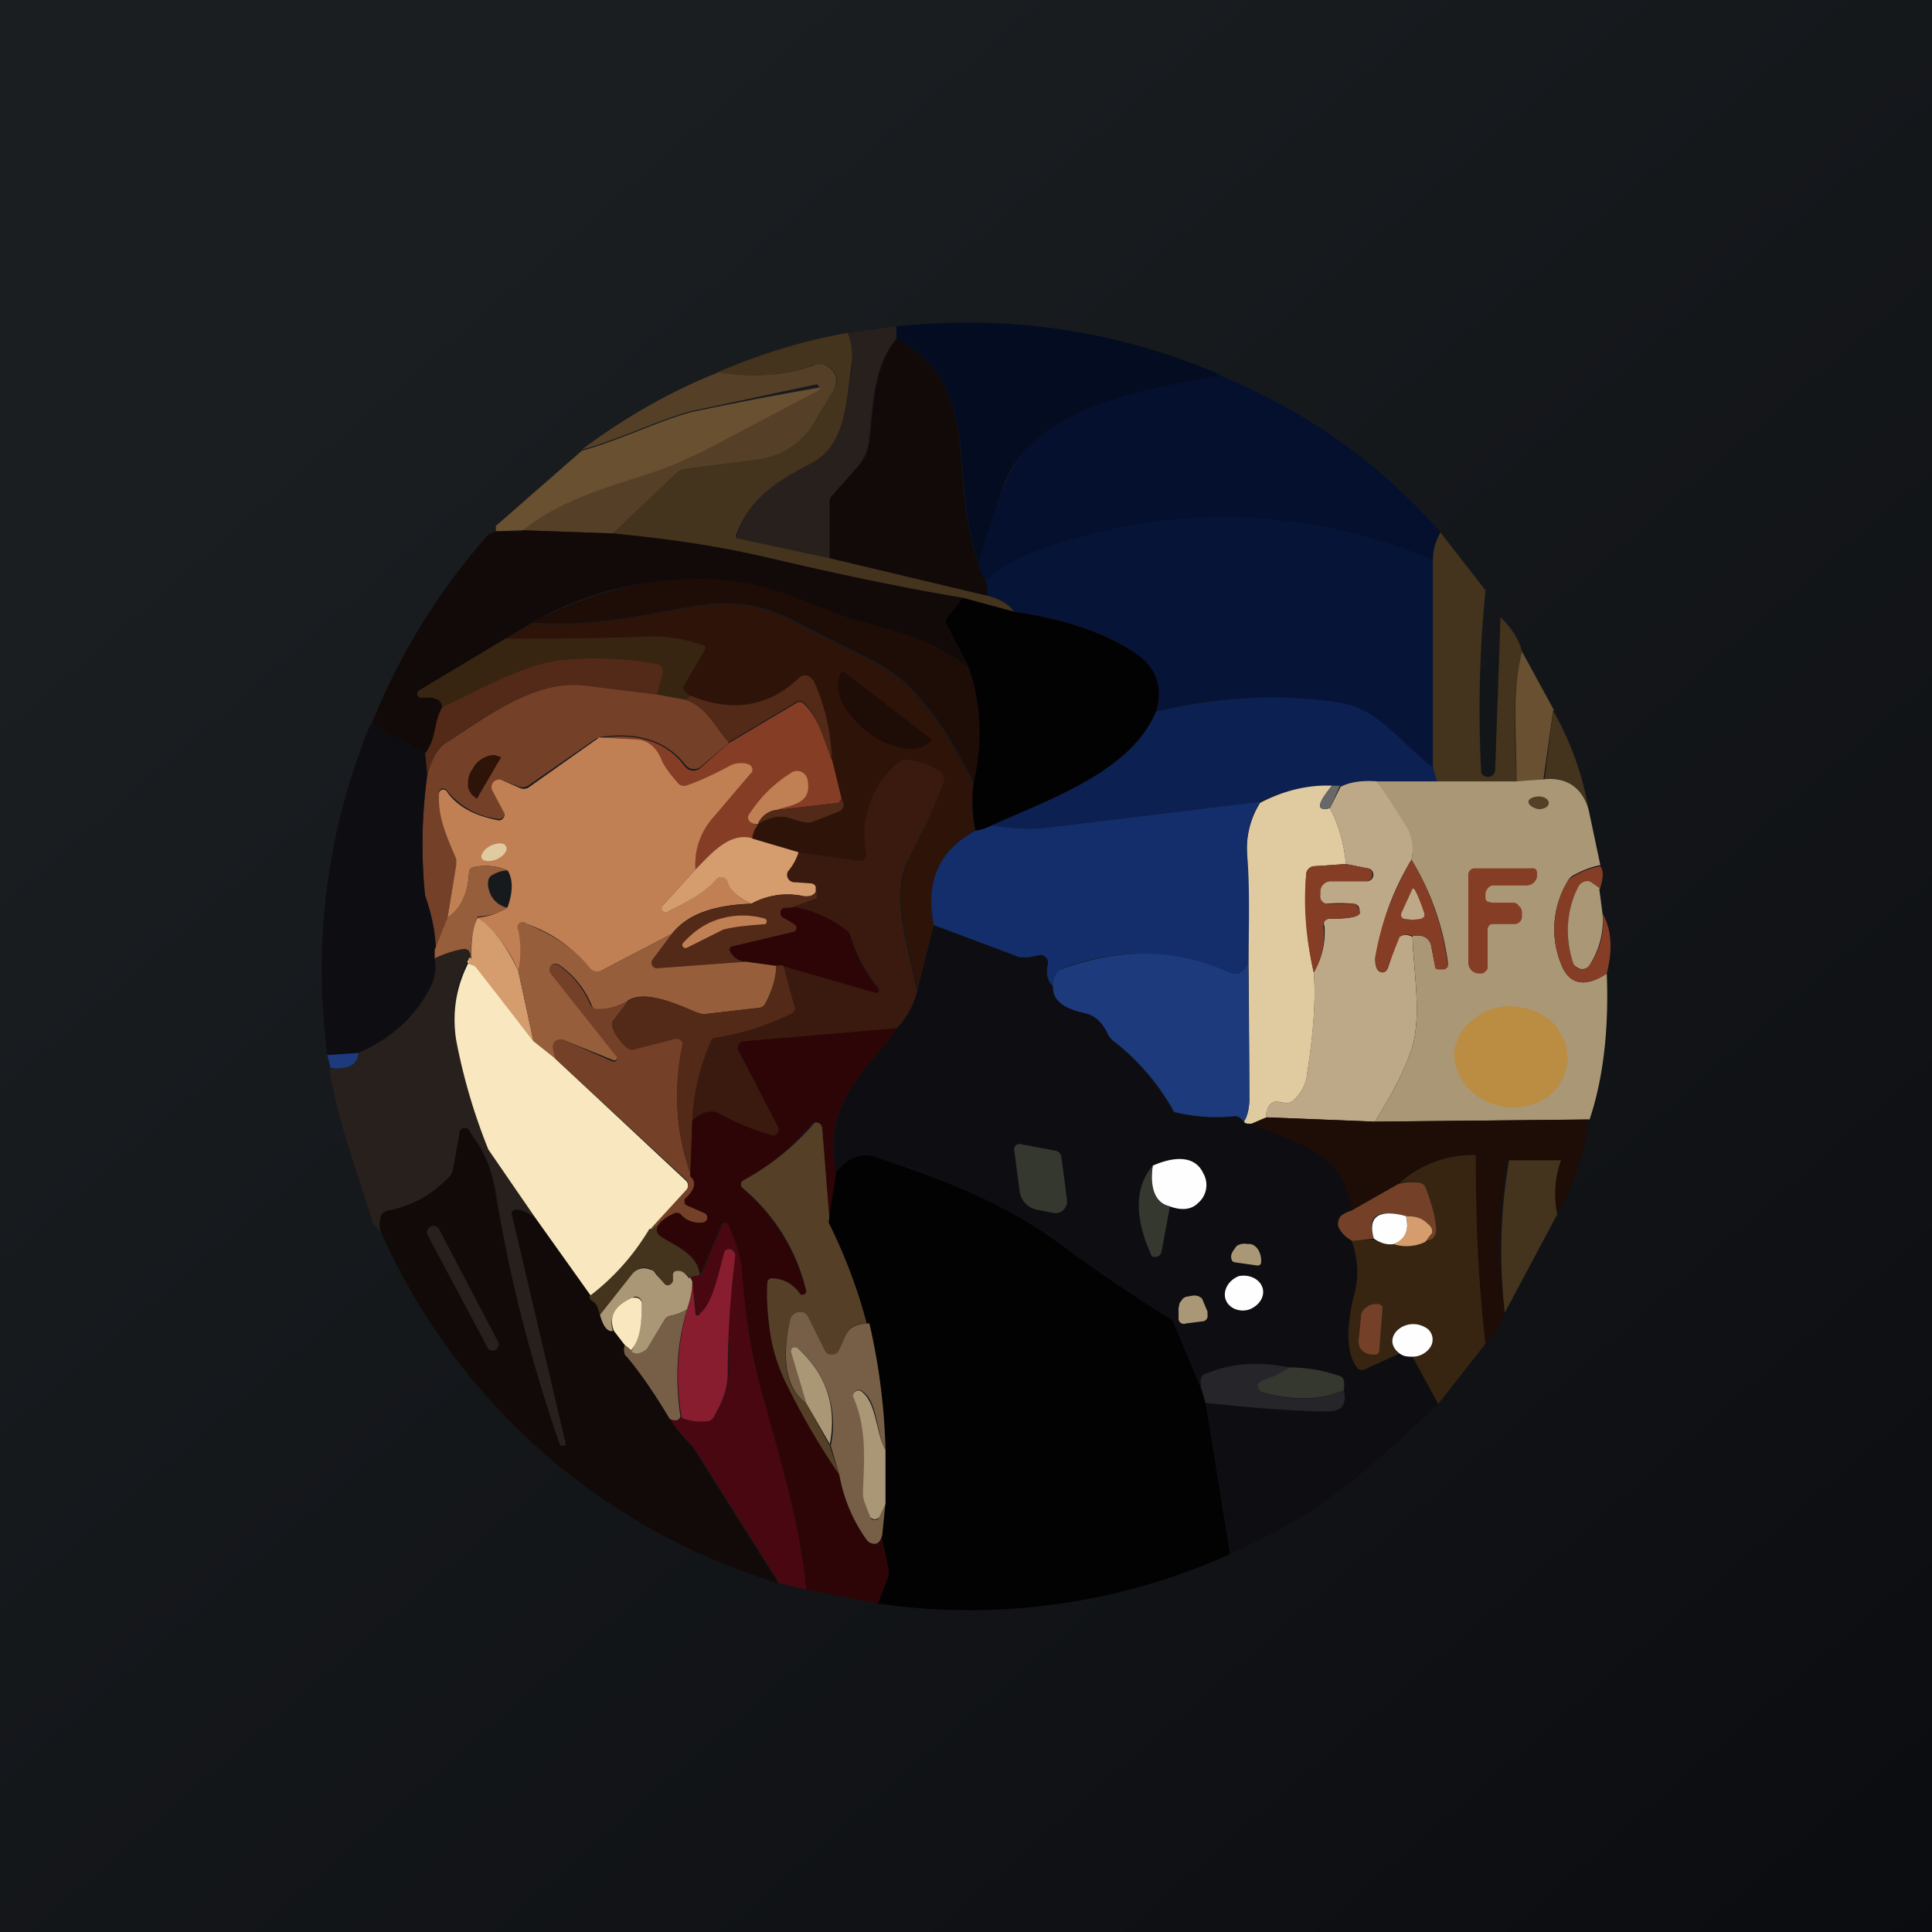 <!-- by TradingView --><svg width="18" height="18" viewBox="0 0 18 18" xmlns="http://www.w3.org/2000/svg"><rect x="0" y="0" width="18" height="18" fill="#808080" stroke="none"/><path fill="url(#a)" d="M0 0h18v18H0z"/><path d="M11.37 3.5c-.65.13-1.67.26-2 .97-.05.12-.13.38-.25.77-.3-.81.07-1.62-.77-2.09v-.11c1.05-.11 2.06.04 3.02.45Z" fill="#040C21"/><path d="M8.35 3.04v.11c-.22.26-.22.62-.26.97a.41.41 0 0 1-.1.22l-.23.28a.1.1 0 0 0-.03.06v.52l-.84-.18a.03.03 0 0 1-.02-.01.03.03 0 0 1 0-.03c.12-.35.37-.5.68-.66.32-.16.33-.53.39-.9.01-.1 0-.21-.03-.32l.44-.06Z" fill="#28201C"/><path d="M7.9 3.1c.04.11.05.22.03.32-.05.37-.06.74-.38.9-.3.16-.56.31-.69.66a.03.03 0 0 0 0 .03.03.03 0 0 0 .03.01l.84.18 1.47.35c.11.03.2.08.25.15l-.48-.13c-.6-.1-1.2-.23-1.8-.37-.5-.12-.97-.18-1.46-.23l.58-.55a.17.17 0 0 1 .1-.05l.67-.09a.71.71 0 0 0 .53-.35l.18-.3a.15.15 0 0 0-.1-.23h-.09c-.25.1-.55.12-.9.07.4-.17.81-.3 1.23-.37Z" fill="#44331D"/><path d="M8.35 3.15c.84.47.46 1.28.77 2.1 0 .05.03.1.07.16.01.04.02.09.01.14L7.73 5.2v-.52c0-.02 0-.04.02-.06L8 4.34a.41.41 0 0 0 .1-.22c.04-.35.04-.71.26-.97Z" fill="#120A08"/><path d="m5.7 4.97-.84-.03C5.3 4.57 6 4.45 6.32 4.3l.24-.11 1.06-.56a.03.03 0 0 0-.01-.05l-1.17.25c-.3.08-.66.26-1.02.36.4-.3.82-.54 1.27-.72.34.05.64.03.9-.07a.16.16 0 0 1 .2.13c0 .03 0 .06-.02.1l-.18.3a.71.71 0 0 1-.52.35l-.69.09a.17.17 0 0 0-.09.05l-.58.55Z" fill="#554027"/><path d="M11.37 3.5c.8.33 1.48.81 2.05 1.46a.65.65 0 0 0-.07.26 4.96 4.96 0 0 0-3.75-.06c-.13.05-.27.13-.41.25a.3.3 0 0 1-.07-.17c.12-.4.2-.65.26-.77.32-.72 1.34-.84 2-.98Z" fill="#04102D"/><path d="m4.86 4.94-.24.01V4.9l.8-.7c.36-.1.72-.28 1.02-.36a31.42 31.42 0 0 1 1.2-.23.03.03 0 0 1-.02.03l-1.06.56-.24.11c-.32.15-1.02.27-1.46.64Z" fill="#685031"/><path d="M13.35 5.22v1.93c-.28-.2-.5-.54-.86-.6a4.28 4.28 0 0 0-1.72.08c.07-.23 0-.42-.2-.55-.27-.19-.64-.31-1.12-.38a.37.37 0 0 0-.25-.15c0-.05 0-.1-.02-.14.15-.12.28-.2.41-.25a4.96 4.96 0 0 1 3.76.06Z" fill="#061438"/><path d="m4.86 4.94.85.03c.5.05.95.11 1.46.23.6.14 1.2.27 1.8.37l-.15.19a.06.06 0 0 0 0 .06l.2.4c-.37-.28-.65-.33-1.08-.45a6.09 6.09 0 0 1-.52-.2 2.95 2.95 0 0 0-2.46.23l-.25.15-.8.48a.04.04 0 0 0-.02.05.04.04 0 0 0 .04.02c.13-.01.19.02.19.1-.08.12-.04.28-.16.42l-.5-.27c.26-.65.62-1.24 1.09-1.77l.07-.03h.24Z" fill="#120A08"/><path d="M13.84 5.5a11.28 11.28 0 0 0-.04 1.7.07.07 0 0 0 .11.02.07.07 0 0 0 .02-.04l.05-1.43c.1.1.17.2.2.32-.1.38-.06.83-.05 1.22h-.75l-.03-.14V5.23c0-.1.02-.18.07-.27l.42.54Z" fill="#44331D"/><path d="M9.03 6.23c.11.33.13.69.05 1.07-.2-.41-.52-.95-.95-1.15l-.66-.33c-.3-.17-.58-.23-.89-.19-.49.07-1.03.22-1.62.17.76-.4 1.65-.56 2.46-.23l.52.2c.43.12.71.17 1.09.46Z" fill="#1E0C06"/><path d="M9.08 7.3c-.03.16-.02.3 0 .44-.33.18-.46.47-.38.88l-.15.6c-.07-.36-.26-.9-.07-1.24a4.16 4.16 0 0 0 .32-.75.09.09 0 0 0-.04-.04.54.54 0 0 0-.32-.1.13.13 0 0 0-.08.03.88.88 0 0 0-.28.83.06.06 0 0 1-.07.07l-.57-.08L7 7.81c0-.05.02-.1.05-.13.1-.07.21-.09.32-.05.1.03.15.04.18.03a6.62 6.62 0 0 0 .3-.13V7.5c0-.02 0-.04-.02-.05l-.09-.37c0-.27-.06-.51-.17-.73a.08.08 0 0 0-.1-.04.08.08 0 0 0-.03.01c-.3.28-.63.33-1.02.17a.1.1 0 0 1-.06-.07.03.03 0 0 1 0-.02l.2-.34a.03.03 0 0 0 0-.02.03.03 0 0 0-.01-.02 1.4 1.4 0 0 0-.53-.08c-.44.02-.88.02-1.32.02l.25-.15c.59.05 1.13-.1 1.62-.17.3-.04.6.02.9.2l.65.32c.43.2.75.74.95 1.15Z" fill="#2E1309"/><path d="m8.97 5.57.48.13c.48.07.85.2 1.12.38.2.13.27.32.2.55-.23.56-1 .82-1.53 1.06a.47.47 0 0 1-.15.05 1.28 1.28 0 0 1-.02-.44c.09-.38.07-.74-.04-1.07l-.21-.41a.06.06 0 0 1 0-.06l.15-.19Z" fill="#020202"/><path d="m6.43 6.48-.04.04-.27-.05.05-.19a.08.08 0 0 0-.03-.09 3.08 3.08 0 0 0-.91-.04c-.35.05-.77.28-1.11.45 0-.08-.06-.11-.19-.1a.04.04 0 0 1-.04-.02.04.04 0 0 1 .02-.05l.8-.48c.44 0 .88 0 1.32-.02a1.4 1.4 0 0 1 .54.09.03.03 0 0 1 0 .02v.01l-.2.34a.03.03 0 0 0 0 .03.1.1 0 0 0 .06.06Z" fill="#372511"/><path d="m14.47 6.62-.09.64-.25.03c0-.4-.05-.84.05-1.22l.3.55Z" fill="#685031"/><path d="m6.12 6.47-.65-.08c-.48-.07-.95.29-1.34.55-.06.04-.1.13-.15.28l-.02-.2c.11-.14.08-.3.16-.43.34-.16.76-.4 1.11-.44a3.08 3.08 0 0 1 .91.04.08.08 0 0 1 .03.1l-.05.18Z" fill="#532917"/><path d="M8.68 6.9c-.06.06-.15.09-.26.07a.74.74 0 0 1-.34-.15l-.01-.01a.85.85 0 0 1-.14-.14.63.63 0 0 1-.1-.16.35.35 0 0 1-.02-.14.2.2 0 0 1 .04-.12l.83.64Z" fill="#1E0C06"/><path d="M7.75 7.07c-.08-.17-.12-.4-.27-.53a.05.05 0 0 0-.06 0l-.64.38c-.13-.16-.2-.32-.39-.4l.04-.04c.39.16.73.11 1.02-.17a.08.08 0 0 1 .1 0l.03.03c.1.22.16.46.17.73Z" fill="#532917"/><path d="m6.12 6.47.27.05c.2.08.26.24.4.4l-.27.23a.1.1 0 0 1-.13-.02c-.18-.23-.45-.32-.82-.26l-.65.45a.1.1 0 0 1-.08.01l-.16-.06a.07.07 0 0 0-.09.09l.1.19a.06.06 0 0 1 0 .06.05.05 0 0 1-.05.02.72.72 0 0 1-.48-.27.04.04 0 0 0-.07.02c0 .21.07.38.16.6v.08l-.08.5-.11.29c0-.17-.04-.34-.1-.5a4.78 4.78 0 0 1 .02-1.12c.04-.16.1-.25.15-.29.4-.26.86-.62 1.34-.55l.65.08Z" fill="#744128"/><path d="m13.35 7.15.04.14h-.57a.69.69 0 0 0-.34.04l-.07-.01c-.23 0-.46.05-.67.15l-1.97.24c-.17.02-.35.02-.53-.02.53-.24 1.3-.5 1.53-1.06.6-.14 1.18-.17 1.73-.08.35.06.58.4.85.6Z" fill="#0C2051"/><path d="m7.75 7.07.09.37c0 .02-.01.04-.03.04l-.6.07c.15-.05.37-.05.3-.3a.1.1 0 0 0-.14-.05c-.16.1-.29.24-.4.4v.03c0 .01 0 .02.02.03l.07.03a.19.19 0 0 0-.05.13c-.22-.07-.39.14-.53.28a.65.65 0 0 1 .17-.5A24.75 24.75 0 0 0 7 7.18a.05.05 0 0 0-.02-.04l-.1-.02a.21.21 0 0 0-.1.03 3.26 3.26 0 0 1-.43.19.07.07 0 0 1-.03-.02c-.08-.1-.14-.18-.16-.24-.05-.1-.12-.17-.22-.18l-.37-.02c.37-.06.64.03.81.26a.1.1 0 0 0 .14.02l.26-.23.64-.38a.05.05 0 0 1 .06 0c.15.13.2.36.27.53Z" fill="#863D25"/><path d="M14.47 6.62c.17.3.28.62.33.92-.06-.2-.2-.3-.41-.28l.08-.64Z" fill="#44331D"/><path d="m3.46 6.75.5.27.02.2a4.78 4.78 0 0 0-.02 1.12c.06.17.09.34.1.5l-.01.09c.02.1 0 .2-.06.3-.14.26-.36.45-.65.58l-.29.02c-.14-1.07 0-2.1.4-3.08Z" fill="#0E0D12"/><path d="m5.57 6.87.37.02c.1.01.17.07.22.18.02.06.08.14.16.23a.07.07 0 0 0 .07.02c.12-.04.25-.1.4-.18a.21.21 0 0 1 .1-.03c.04 0 .07 0 .1.02a.05.05 0 0 1 0 .08l-.34.4a.65.65 0 0 0-.17.49l-.3.33a.04.04 0 0 0 0 .05.04.04 0 0 0 .05.01c.19-.09.34-.19.45-.3a.06.06 0 0 1 .1.02c.02.08.09.15.22.21-.35.01-.6.1-.74.28l-.65.34a.09.09 0 0 1-.12-.02 1.25 1.25 0 0 0-.58-.41.05.05 0 0 0-.07.06 1 1 0 0 1-.01.38 1.2 1.2 0 0 0-.38-.5c.1-.01.19-.04.28-.1.05-.14.05-.26 0-.34a.52.52 0 0 0-.32-.03.05.05 0 0 0-.04.05c-.01.2-.08.34-.2.42l.08-.49V8c-.1-.23-.17-.4-.16-.6a.04.04 0 0 1 .07-.03c.1.15.27.23.47.27a.05.05 0 0 0 .06-.02.05.05 0 0 0 0-.06l-.1-.19a.07.07 0 0 1 .09-.1l.16.07a.09.09 0 0 0 .08 0l.65-.46Z" fill="#C17F54"/><path d="M4.45 7.43a.01.01 0 0 1-.02 0 .15.15 0 0 1-.07-.1c0-.06 0-.11.04-.16l.01-.02a.24.24 0 0 1 .12-.1c.04-.02.09-.02.12 0a.01.01 0 0 1 .01.02l-.21.36Z" fill="#2E1309"/><path d="M8.55 9.22a.75.75 0 0 1-.2.36l-1.41.13a.06.06 0 0 0-.05.1l.36.69a.06.06 0 0 1-.08.09c-.15-.05-.3-.12-.46-.21-.07-.05-.16-.02-.26.06.01-.25.07-.5.17-.73a.09.09 0 0 1 .07-.05 2.43 2.43 0 0 0 .71-.25v-.04L7.3 9l.86.25a.03.03 0 0 0 .03-.04c-.12-.14-.2-.3-.26-.47a.14.14 0 0 0-.05-.07c-.14-.11-.3-.19-.49-.22l.2-.07.01-.01v-.11c-.01-.02-.03-.03-.05-.03H7.4a.07.07 0 0 1-.06-.11.52.52 0 0 0 .09-.18l.57.08a.06.06 0 0 0 .07-.07.88.88 0 0 1 .28-.83.13.13 0 0 1 .08-.04c.1 0 .2.03.32.1a.09.09 0 0 1 .04.11c-.07.2-.18.43-.32.7-.19.33 0 .87.07 1.23Z" fill="#3A1A0E"/><path d="M7.21 7.55a.22.22 0 0 0-.15.13.15.15 0 0 1-.07-.02.05.05 0 0 1-.02-.03V7.6c.11-.17.24-.3.4-.4a.1.1 0 0 1 .15.05c.06.25-.16.25-.3.3Z" fill="#C17F54"/><path d="M12.83 7.28c.1.13.18.27.27.4.06.1.08.21.05.33-.18.3-.29.61-.33.92-.01.05 0 .1.03.12a.05.05 0 0 0 .05 0 .06.06 0 0 0 .03-.03 9.48 9.48 0 0 1 .1-.29.12.12 0 0 1 .13 0c.01.33.09.74-.01 1.05-.06.18-.17.4-.34.67l-1.01-.04c-.01-.06 0-.1.06-.14a.1.1 0 0 1 .07 0h.02a.1.1 0 0 0 .09-.01.38.38 0 0 0 .14-.27c.06-.4.08-.7.06-.93.08-.14.11-.28.1-.43a.06.06 0 0 1 0-.05.06.06 0 0 1 .05-.02c.19 0 .28-.02.28-.06l-.01-.05a.06.06 0 0 0-.05-.03 1.45 1.45 0 0 0-.26 0 .07.07 0 0 1-.05-.08v-.02a.1.1 0 0 1 .11-.11h.32a.06.06 0 0 0 .01-.12l-.2-.04c-.02-.2-.07-.37-.15-.52l.1-.2c.1-.05.22-.06.34-.05Z" fill="#BDA887"/><path d="M14.39 7.26c.21-.02.35.08.41.28l.11.52c-.1.02-.19.06-.26.1a.15.15 0 0 0-.05.06.86.86 0 0 0-.06.75c.07.2.22.24.43.1.02.51-.03.97-.16 1.36l-2 .02c.17-.27.28-.49.34-.67.1-.3.02-.73.01-1.06.07-.01.12 0 .15.04l.02.03.04.21a.04.04 0 0 0 .02.03h.07a.06.06 0 0 0 .03-.06 2.45 2.45 0 0 0-.34-.96.42.42 0 0 0-.06-.33 8.68 8.68 0 0 0-.26-.4h1.3l.26-.02Z" fill="#AA9776"/><path d="M12.41 7.32c-.14.17-.15.24-.02.21.08.15.13.32.15.52l-.29.02a.08.08 0 0 0-.08.07c-.02.3 0 .61.07.92.02.23 0 .54-.06.93a.38.38 0 0 1-.14.27.1.1 0 0 1-.09.01h-.02a.1.1 0 0 0-.07 0c-.05.03-.07.08-.06.14l-.14.06c-.04 0-.06 0-.07-.02a.47.47 0 0 0 .05-.22 183.93 183.93 0 0 0-.02-2.25.81.81 0 0 1 .12-.5c.21-.11.44-.17.67-.16Z" fill="#E0CBA1"/><path d="m12.48 7.33-.09.2c-.13.03-.12-.04.02-.21h.07Z" fill="#696868"/><path d="M14.33 7.54c.05 0 .1-.02.1-.06 0-.03-.04-.06-.09-.06-.05 0-.1.02-.1.05 0 .03.04.06.1.07Z" fill="#554027"/><path d="M7.06 7.68a.22.22 0 0 1 .15-.13l.6-.07.03-.04.02.05a.07.07 0 0 1-.04.07l-.26.1c-.03.01-.09 0-.18-.03-.1-.04-.21-.02-.32.05Z" fill="#532917"/><path d="M11.74 7.47a.81.81 0 0 0-.12.5c.02.22.02.55.01 1-.02.05-.06.09-.1.1h-.05a2.02 2.02 0 0 0-1.62-.03l-.02.03a.3.3 0 0 0-.03.13c-.05-.06-.07-.13-.05-.21a.07.07 0 0 0-.08-.09l-.1.02H9.5l-.8-.3c-.08-.41.05-.7.39-.88a.47.47 0 0 0 .15-.05c.18.03.36.04.53.02l1.97-.24Z" fill="#132E6A"/><path d="m7 7.81.44.13a.52.52 0 0 1-.1.18.07.07 0 0 0 .07.1l.14.01c.02 0 .04.01.05.03v.05c-.02.03-.06.05-.11.04a.7.7 0 0 0-.49.07c-.13-.06-.2-.13-.22-.2a.06.06 0 0 0-.1-.03c-.1.11-.26.21-.45.3a.04.04 0 0 1-.05 0 .04.04 0 0 1 0-.06l.3-.33c.14-.14.31-.35.53-.29Z" fill="#D59C6D"/><path d="M4.64 8c.06-.03.1-.09.07-.12-.01-.03-.08-.03-.14 0-.06.03-.1.09-.08.12.02.03.09.03.15 0Z" fill="#E0CBA1"/><path d="m14.9 8.28-.06-.05a.1.1 0 0 0-.14.04c-.11.26-.12.5-.04.7a.08.08 0 0 0 .07.06.08.08 0 0 0 .08-.04c.1-.14.14-.3.12-.48.08.14.1.32.04.56-.21.14-.36.1-.43-.1a.86.86 0 0 1 .06-.75.15.15 0 0 1 .05-.05.75.75 0 0 1 .26-.1c.03.04.03.1 0 .2Z" fill="#863D25"/><path d="M4.73 8.11c-.06 0-.1.02-.14.04-.04.02-.05.06-.04.12.02.1.08.16.18.19a.63.63 0 0 1-.28.08.96.96 0 0 0-.06.39l-.02-.06a.05.05 0 0 0-.01-.02h-.03a.86.86 0 0 0-.28.08v-.08l.12-.3c.12-.08.19-.23.2-.42a.05.05 0 0 1 .04-.05c.08-.02.2-.02.32.03Z" fill="#965E3A"/><path d="m12.54 8.05.2.04a.06.06 0 0 1 .03.1.06.06 0 0 1-.04.02h-.32a.1.1 0 0 0-.11.1v.03a.07.07 0 0 0 .08.08h.23c.02 0 .03.01.04.03l.02.05c0 .04-.1.06-.28.06a.06.06 0 0 0-.06.05v.02a.68.68 0 0 1-.09.43c-.07-.3-.1-.61-.07-.92a.08.08 0 0 1 .08-.07l.29-.02ZM13.15 8.01a2.45 2.45 0 0 1 .34 1l-.03.02h-.07l-.02-.01V9l-.04-.21-.02-.03c-.03-.04-.08-.05-.15-.04a.12.12 0 0 0-.12.01 10 10 0 0 0-.12.31.05.05 0 0 1-.05.02l-.02-.01c-.03-.03-.04-.07-.04-.12.05-.3.16-.61.34-.92ZM13.74 8.09h.53a.05.05 0 0 1 .04.01.05.05 0 0 1 .01.04v.03a.1.1 0 0 1-.1.08h-.32a.07.07 0 0 0-.04.03.07.07 0 0 0-.02.05v.03c0 .01 0 .03.02.04l.04.01h.2c.02 0 .04.01.05.03.02.01.03.04.03.06v.04a.07.07 0 0 1-.07.07h-.2c-.01 0-.03 0-.04.02a.06.06 0 0 0-.01.04v.35a.05.05 0 0 1-.02.03.05.05 0 0 1-.04.02h-.02a.1.1 0 0 1-.1-.1v-.83a.06.06 0 0 1 .06-.05Z" fill="#863D25"/><path d="m14.9 8.28.03.23a.75.75 0 0 1-.12.48.08.08 0 0 1-.12.02.08.08 0 0 1-.03-.03.92.92 0 0 1 .04-.71.1.1 0 0 1 .1-.06.1.1 0 0 1 .04.02l.07.05Z" fill="#AA9776"/><path d="M13.17 8.28c.01 0 .05.08.1.23v.03l-.03.02-.08.01-.08-.01a.04.04 0 0 1-.02-.06l.1-.22Z" fill="#BDA887"/><path d="m7.4 8.45-.1.01a.05.05 0 0 0 0 .09l.11.06a.04.04 0 0 1 0 .07l-.6.14a.03.03 0 0 0-.01.04c.03.06.08.1.16.1l-.83.06A.05.05 0 0 1 6.08 9a.05.05 0 0 1 0-.06l.18-.24c.14-.17.4-.27.74-.28a.7.7 0 0 1 .49-.07c.05 0 .09 0 .12-.04v.06l-.03.01-.19.07Z" fill="#532917"/><path d="M7.39 8.45c.18.03.35.1.5.22.02.01.03.04.04.07a1.26 1.26 0 0 0 .26.48.03.03 0 0 1-.03.03L7.29 9a.1.1 0 0 0-.05 0l-.29-.04a.2.2 0 0 1-.15-.1.03.03 0 0 1 .02-.04l.58-.14a.04.04 0 0 0 0-.07l-.1-.06a.05.05 0 0 1 0-.09h.09Z" fill="#2D0507"/><path d="m6.74 8.66-.34.17a.03.03 0 0 1-.04-.04c.1-.11.21-.19.35-.23a.74.74 0 0 1 .42 0 .03.03 0 0 1 0 .05c-.13.01-.27.02-.39.05Z" fill="#C17F54"/><path d="M4.45 8.55c.15.1.28.28.38.5l.14.65-.53-.67a.1.1 0 0 0-.04-.04c-.04-.01-.05-.03-.04-.04 0-.03.02-.04.03-.02 0-.15.01-.28.06-.38Z" fill="#D59C6D"/><path d="m6.26 8.7-.18.24a.05.05 0 0 0 0 .06.05.05 0 0 0 .05.02l.82-.06.29.04a.95.95 0 0 1-.11.35.07.07 0 0 1-.06.04l-.52.06-.06-.01c-.17-.08-.5-.23-.65-.11a.54.54 0 0 1-.27.08.07.07 0 0 1-.06-.05.84.84 0 0 0-.3-.37.06.06 0 0 0-.07 0 .06.06 0 0 0 0 .08l.61.77a.03.03 0 0 1-.03.04l-.47-.19a.07.07 0 0 0-.09.08l.02.1-.21-.17-.14-.65a1 1 0 0 0 0-.38.05.05 0 0 1 .08-.06c.25.1.44.23.58.4a.09.09 0 0 0 .12.03l.65-.34Z" fill="#965E3A"/><path d="m8.7 8.62.8.3h.09l.09-.02a.07.07 0 0 1 .08.09c-.02.09 0 .15.05.2 0 .16.16.22.3.25.12.03.17.11.22.2a.2.2 0 0 0 .05.07 2.14 2.14 0 0 1 .55.65 1.62 1.62 0 0 0 .6.04l.02.02.04.03c0 .02.03.02.07.02.41.18.87.26.93.8a.29.29 0 0 0-.1.07c-.02.03-.03.06-.02.1.02.04.06.08.12.12.06.2.07.36.03.5-.05.17-.1.54.03.69a.06.06 0 0 0 .06.01l.33-.15c.04.02.08.04.12.03l.24.44c-.36.34-.65.6-.87.77-.3.23-.65.44-1.07.63l-.23-1.41c.56.06.94.09 1.14.08.12 0 .17-.06.15-.2.01-.08 0-.12-.04-.13a1.8 1.8 0 0 0-.47-.08c-.26-.06-.5-.04-.76.05-.04.01-.06.03-.07.06 0 .03 0 .07.02.1l-.26-.61a.13.13 0 0 0-.05-.06c-.37-.23-.69-.44-.96-.65a5.96 5.96 0 0 0-1.74-.84c-.17-.06-.3.01-.4.13-.12-.63.24-.9.57-1.34.09-.09.15-.21.19-.36l.15-.6Z" fill="#0E0D12"/><path d="M4.4 8.93c-.02-.02-.03-.01-.04.02-.12.23-.16.47-.11.73a5.45 5.45 0 0 0 .3 1.02l.43.64c-.07-.05-.13-.08-.18-.07a.04.04 0 0 0-.03.02.04.04 0 0 0 0 .03l.51 2.13v.01h-.01l-.02.01h-.03l-.02-.02c-.26-.77-.45-1.53-.57-2.3-.05-.27-.1-.4-.25-.6a.05.05 0 0 0-.08 0l-.02.02-.06.33c0 .03-.02.06-.04.08a1.1 1.1 0 0 1-.57.3.08.08 0 0 0-.06.05.23.23 0 0 0 0 .15l-.04-.04a.13.13 0 0 1-.04-.06c-.14-.47-.32-.91-.4-1.42.18 0 .27-.04.27-.15.3-.13.51-.32.65-.57.06-.1.08-.2.06-.31.1-.05.2-.08.28-.09l.03.01.02.03.01.05Z" fill="#28201C"/><path d="m11.63 8.97.01 1.26c0 .08-.01.16-.05.22l-.03-.03a.08.08 0 0 0-.07-.02 1.62 1.62 0 0 1-.55-.04 2.14 2.14 0 0 0-.55-.65.19.19 0 0 1-.06-.06c-.05-.1-.1-.18-.22-.21-.14-.03-.3-.09-.3-.24 0-.05.01-.1.03-.13a.08.08 0 0 1 .05-.04c.54-.2 1.07-.2 1.59.04h.05c.04-.01.08-.05.1-.1Z" fill="#1C3A7C"/><path d="M4.36 8.95c-.01.01 0 .03.04.04a.1.1 0 0 1 .04.03l.53.68.2.16L6.39 11a.07.07 0 0 1 0 .1l-.32.36c-.16.25-.34.46-.56.62l-.52-.73-.44-.64a5.45 5.45 0 0 1-.3-1.02c-.04-.26 0-.5.12-.73Z" fill="#F9E8BF"/><path d="m5.85 9.33-.13.17a.08.08 0 0 0-.01.08c.02.06.07.12.13.18a.07.07 0 0 0 .07.01l.38-.1a.06.06 0 0 1 .07.08c-.09.42-.06.82.08 1.2.05.06.04.13-.05.22a.03.03 0 0 0-.01.03v.02l.02.01.16.07c.01 0 .02 0 .03.02a.05.05 0 0 1-.04.07.26.26 0 0 1-.21-.07.06.06 0 0 0-.07 0 .4.4 0 0 0-.13.09.25.25 0 0 1-.08.04l.33-.36a.07.07 0 0 0 0-.1L5.17 9.86l-.02-.1a.07.07 0 0 1 .1-.07l.46.2a.03.03 0 0 0 .03-.05l-.61-.77a.06.06 0 0 1 0-.07.06.06 0 0 1 .07-.01c.13.09.23.21.3.37a.07.07 0 0 0 .06.04c.1 0 .18-.02.28-.07Z" fill="#744128"/><path d="m7.3 9 .1.37a.05.05 0 0 1-.02.07 2.43 2.43 0 0 1-.73.23.09.09 0 0 0-.03.04c-.1.23-.16.48-.17.73l-.01.52a2.25 2.25 0 0 1-.08-1.24.06.06 0 0 0-.07-.04l-.39.1a.07.07 0 0 1-.06-.02.42.42 0 0 1-.13-.18.08.08 0 0 1 0-.07l.14-.18c.15-.12.47.03.64.1l.06.02.52-.06a.07.07 0 0 0 .06-.04c.06-.11.1-.23.1-.35a.1.1 0 0 1 .07 0Z" fill="#532917"/><path d="M14.6 9.9a.45.45 0 0 1-.18.32.58.58 0 0 1-.74-.08.47.47 0 0 1-.1-.16.43.43 0 0 1-.03-.19.45.45 0 0 1 .2-.31c.1-.08.24-.12.38-.1a.58.58 0 0 1 .36.17l.1.17.02.18Z" fill="#BA8D42"/><path d="M8.36 9.58c-.33.45-.7.71-.57 1.34l-.06.47-.07-.88a.06.06 0 0 0-.1-.04 2.32 2.32 0 0 1-.65.54.05.05 0 0 0 0 .04v.02a1.78 1.78 0 0 1 .6.97.03.03 0 0 1-.04.02l-.02-.01a.34.34 0 0 0-.26-.14.04.04 0 0 0-.04.03c-.01.14 0 .3.03.5.02.15.07.31.16.48.14.28.3.55.48.82.04.22.12.42.25.6l.03.03c.06.03.1.01.11-.07l.07.32v.06l-.1.26-.67-.13c-.06-.66-.27-1.3-.44-1.94-.1-.39-.13-.7-.17-1.06a1.06 1.06 0 0 0-.14-.42.03.03 0 0 0-.04.02l-.2.47c-.01-.19-.21-.27-.35-.35-.03-.02-.04-.04-.05-.06 0-.02 0-.04.02-.07a.4.4 0 0 1 .13-.09.06.06 0 0 1 .07 0c.06.07.13.09.21.08a.05.05 0 0 0 .04-.04.05.05 0 0 0-.03-.05l-.16-.07a.04.04 0 0 1-.02-.03.03.03 0 0 1 0-.03c.1-.09.11-.16.05-.21l.02-.52c.1-.09.18-.1.26-.06a2.26 2.26 0 0 0 .5.2.06.06 0 0 0 .04-.08l-.36-.7a.06.06 0 0 1 .05-.1l1.42-.12Z" fill="#2D0507"/><path d="M3.34 9.8c0 .12-.1.17-.26.15l-.03-.12.29-.02Z" fill="#1C3A7C"/><path d="M14.8 10.43a2.4 2.4 0 0 1-.3.9.93.93 0 0 1 .04-.51.01.01 0 0 0 0-.01h-.49l-.01.01c-.08.47-.09.94-.02 1.42a.73.73 0 0 1-.18.28 12.38 12.38 0 0 1-.1-1.76h-.02c-.27 0-.5.1-.69.27l-.44.25c-.06-.55-.52-.63-.93-.81l.14-.06 1 .04 2-.02Z" fill="#1E0C06"/><path d="M7.73 11.39c.15.3.27.61.36.94-.22 0-.2.11-.28.26a.06.06 0 0 1-.1.02.06.06 0 0 1-.02-.02l-.16-.32a.1.1 0 0 0-.17.03c-.05.23-.1.6.15.77l.22.4.09.27a6.67 6.67 0 0 1-.48-.82 1.68 1.68 0 0 1-.16-.47c-.03-.2-.04-.37-.03-.5a.04.04 0 0 1 .04-.04c.1 0 .2.05.26.14a.03.03 0 0 0 .04.01.03.03 0 0 0 .02-.04 1.78 1.78 0 0 0-.6-.96.05.05 0 0 1 0-.05l.01-.01a2.32 2.32 0 0 0 .67-.54.06.06 0 0 1 .06.02l.01.03.07.88Z" fill="#554027"/><path d="m4.98 11.34.52.73c-.01.02 0 .04.03.06a.1.1 0 0 1 .04.06l.02.06c.03.11.07.16.13.15l.1.13c-.01.05 0 .09.02.11.15.18.28.37.4.58a1.69 1.69 0 0 0 .21.26l.8 1.27a5.93 5.93 0 0 1-3.7-3.27.23.23 0 0 1 0-.15.08.08 0 0 1 .06-.05c.22-.04.4-.14.56-.3a.17.17 0 0 0 .05-.08l.06-.33a.05.05 0 0 1 .1-.02c.14.2.2.33.24.6a14.55 14.55 0 0 0 .6 2.32h.05v-.02l-.5-2.13a.04.04 0 0 1 .03-.05c.04 0 .1.02.18.07Z" fill="#120A08"/><path d="M9.45 10.72a.05.05 0 0 1 .06-.06l.32.06a.07.07 0 0 1 .06.07l.05.38a.11.11 0 0 1-.13.13l-.15-.03a.2.2 0 0 1-.16-.17l-.05-.38Z" fill="#35382E"/><path d="m13.84 12.52-.44.56-.24-.44a.2.2 0 0 0 .16-.08.13.13 0 0 0-.03-.18c-.19-.14-.44.1-.25.23l-.33.15a.06.06 0 0 1-.06-.01c-.14-.16-.08-.52-.03-.7a.82.82 0 0 0-.03-.5h.2c.08.03.14.05.2.04.1.03.2.02.29-.02.06-.02.1-.05.1-.12 0-.08-.03-.21-.1-.39a.07.07 0 0 0-.04-.04.49.49 0 0 0-.2 0 1.05 1.05 0 0 1 .7-.26.03.03 0 0 1 .01.03c0 .56.02 1.14.09 1.73Z" fill="#372511"/><path d="m11.2 12.96.03.1.23 1.42a5.91 5.91 0 0 1-3.28.46l.1-.26v-.06l-.07-.32.03-.3v-.49a4.94 4.94 0 0 0-.52-2.12l.07-.47c.1-.12.23-.2.4-.13.6.2 1.2.43 1.74.84.27.2.59.42.96.65.02.01.04.03.05.06l.26.62Z" fill="#020202"/><path d="M10.9 11.24c-.14-.03-.2-.16-.16-.38.23-.1.4-.08.47.07a.22.22 0 0 1-.05.28c-.06.06-.15.07-.26.03Z" fill="#FFFEFF"/><path d="m14.5 11.33-.48.9a4.95 4.95 0 0 1 .04-1.42h.47a.01.01 0 0 1 .01 0 .01.01 0 0 1 0 .01.93.93 0 0 0-.03.5Z" fill="#44331D"/><path d="M10.74 10.86c-.03.22.03.35.16.38l-.08.43a.06.06 0 0 1-.05.04h-.03a.06.06 0 0 1-.02-.03c-.15-.34-.15-.62.02-.82Z" fill="#35382E"/><path d="M13.28 11.56a.15.15 0 0 0 .06-.08c0-.03 0-.06-.04-.08a.28.28 0 0 0-.2-.07c-.27-.07-.37 0-.3.21l-.2.02a.27.27 0 0 1-.13-.13c-.01-.03 0-.07.02-.1a.29.29 0 0 1 .1-.05l.44-.25a.49.49 0 0 1 .2-.01.07.07 0 0 1 .05.04c.07.18.1.31.1.4 0 .06-.04.1-.1.1Z" fill="#744128"/><path d="M13.1 11.33c.03.13 0 .22-.11.26-.05.01-.12 0-.19-.05-.06-.2.04-.28.3-.21Z" fill="#FFFEFF"/><path d="M13.28 11.57a.4.4 0 0 1-.3.02c.11-.04.15-.13.12-.26.09 0 .15.02.2.07.03.02.05.05.04.09l-.06.08Z" fill="#D59C6D"/><path d="M6.14 11.4c-.02.03-.02.05-.02.07 0 .02.02.04.05.06.13.08.33.16.35.35l-.1.02a.18.18 0 0 0-.1-.06.05.05 0 0 0-.05.03v.06a.04.04 0 0 1-.06.04l-.03-.01-.07-.1a.14.14 0 0 0-.11-.05.14.14 0 0 0-.11.06l-.3.38-.02-.06a.1.1 0 0 0-.04-.06c-.03-.02-.05-.04-.03-.06.22-.17.4-.37.55-.62.03 0 .06-.02.09-.04Z" fill="#44331D"/><path d="m7.51 14.81-.25-.06-.8-1.27-.02-.02a1.69 1.69 0 0 1-.2-.24c.05.02.08.02.1-.01.1.03.18.04.26.03a.07.07 0 0 0 .05-.04.83.83 0 0 0 .14-.4 7.57 7.57 0 0 1 .06-1.14.06.06 0 0 0-.03-.02.05.05 0 0 0-.04 0 .04.04 0 0 0-.02.02c-.07.22-.12.48-.24.58a.02.02 0 0 1-.03 0v-.01l-.04-.3-.02-.03.1-.02.2-.47v-.01h.02a.03.03 0 0 1 .03 0c.07.15.11.28.13.41.03.37.06.67.16 1.06.17.64.38 1.28.44 1.94Z" fill="#490811"/><path d="M4.01 11.43a.06.06 0 0 0-.03.07l.56 1.05c.01.03.05.04.07.03a.06.06 0 0 0 .03-.08l-.55-1.05a.06.06 0 0 0-.08-.02Z" fill="#28201C"/><path d="m11.5 11.76-.02-.01-.01-.03v-.01c0-.04.03-.07.05-.1a.13.13 0 0 1 .1-.02h.02c.03 0 .06.02.08.05.02.03.03.07.03.1v.02a.03.03 0 0 1-.03.03h-.01l-.21-.03Z" fill="#AA9776"/><path d="M6.35 13.2c-.06-.33-.04-.66.05-1a.82.82 0 0 0 .05-.26l.03.29a.02.02 0 0 0 .04.01c.12-.1.17-.36.23-.58a.04.04 0 0 1 .03-.02.04.04 0 0 1 .03 0 .06.06 0 0 1 .04.06c-.04.33-.07.7-.07 1.1 0 .12-.04.25-.13.4a.07.07 0 0 1-.05.04.49.49 0 0 1-.25-.03Z" fill="#871D2E"/><path d="m6.43 11.9.02.04c0 .09-.02.17-.05.26a.46.46 0 0 1-.16.06.08.08 0 0 0-.05.04l-.15.25a.1.1 0 0 1-.03.04c-.06.04-.1.03-.13 0 .07-.1.1-.25.1-.45a.06.06 0 0 0-.06-.06l-.03.01c-.16.08-.22.18-.18.31-.05.01-.09-.04-.12-.15l.3-.38a.14.14 0 0 1 .17-.04c.02 0 .04.02.05.04l.08.09a.04.04 0 0 0 .05.01.05.05 0 0 0 .03-.04v-.04a.05.05 0 0 1 .01-.04l.02-.01h.02c.04 0 .07.03.1.07Z" fill="#AA9776"/><path d="M11.64 12.2c.1-.04.15-.13.12-.21-.03-.08-.13-.12-.22-.1-.1.04-.15.14-.12.22.03.08.13.12.22.09Z" fill="#FFFEFF"/><path d="M11.05 12.33a.05.05 0 0 1-.07-.04v-.1l.01-.05.03-.04a.08.08 0 0 1 .04-.02l.06-.01c.02 0 .05 0 .08.03l.05.12v.03a.05.05 0 0 1-.04.06l-.16.02Z" fill="#AA9776"/><path d="m5.88 12.58-.06-.05-.1-.13c-.05-.13 0-.23.17-.31h.03a.06.06 0 0 1 .06.05c0 .2-.02.35-.1.44Z" fill="#F9E8BF"/><path d="M12.85 12.58a.04.04 0 0 1-.05.04h-.02a.14.14 0 0 1-.1-.05.13.13 0 0 1-.02-.1l.02-.2c0-.04.02-.07.05-.09a.14.14 0 0 1 .1-.03h.02l.03.02v.03l-.03.38Z" fill="#744128"/><path d="M6.4 12.2c-.1.34-.11.67-.06 1-.02.04-.05.04-.1.02-.12-.2-.25-.4-.4-.58-.03-.02-.03-.06-.02-.11l.06.05c.02.04.07.04.13 0a.1.1 0 0 0 .03-.03l.15-.25a.08.08 0 0 1 .05-.04c.06-.01.11-.03.16-.06ZM8.1 12.33c.09.39.14.78.15 1.18-.09-.16-.07-.46-.22-.55a.05.05 0 0 0-.08.03v.03c.14.29.1.58.1.89 0 .03 0 .07.02.1l.04.13a.04.04 0 0 0 .04.02.04.04 0 0 0 .04-.02l.06-.14-.03.3c-.02.08-.06.1-.12.07a.1.1 0 0 1-.03-.03 1.49 1.49 0 0 1-.25-.6l-.08-.27a.93.93 0 0 0-.31-.91.04.04 0 0 0-.05 0 .04.04 0 0 0-.01.04l.14.47c-.24-.17-.2-.54-.15-.77a.1.1 0 0 1 .13-.07.1.1 0 0 1 .04.04l.16.32a.06.06 0 0 0 .06.03.06.06 0 0 0 .06-.03c.08-.15.06-.25.28-.26Z" fill="#775F47"/><path d="M13.16 12.64c-.04 0-.08 0-.12-.03-.19-.14.06-.37.26-.23a.13.13 0 0 1 .02.18.2.2 0 0 1-.16.08Z" fill="#FFFEFF"/><path d="m7.74 13.47-.23-.4-.14-.47a.04.04 0 0 1 .01-.04.04.04 0 0 1 .05 0c.27.24.37.55.3.9Z" fill="#AA9776"/><path d="M12.01 12.74a.74.74 0 0 1-.25.12.06.06 0 0 0 0 .11c.27.09.53.08.76-.02.03.14-.02.2-.15.2-.2 0-.58-.02-1.14-.08l-.03-.11a.2.2 0 0 1-.01-.1c0-.04.02-.06.07-.07.24-.1.5-.1.75-.05Z" fill="#26252A"/><path d="M12.52 12.95c-.23.1-.49.1-.76.02a.06.06 0 0 1-.03-.09l.03-.02c.1-.03.18-.07.25-.12.17 0 .33.03.47.08.04.01.05.05.04.13Z" fill="#35382E"/><path d="M8.25 13.51v.5l-.06.13-.02.01a.04.04 0 0 1-.04 0l-.02-.01-.05-.13a.27.27 0 0 1-.02-.1c.01-.3.04-.6-.09-.89a.05.05 0 0 1 .07-.06c.15.1.14.4.23.55Z" fill="#AA9776"/><defs><linearGradient id="a" x1="3.35" y1="3.12" x2="21.9" y2="24.43" gradientUnits="userSpaceOnUse"><stop stop-color="#1A1E21"/><stop offset="1" stop-color="#06060A"/></linearGradient></defs></svg>